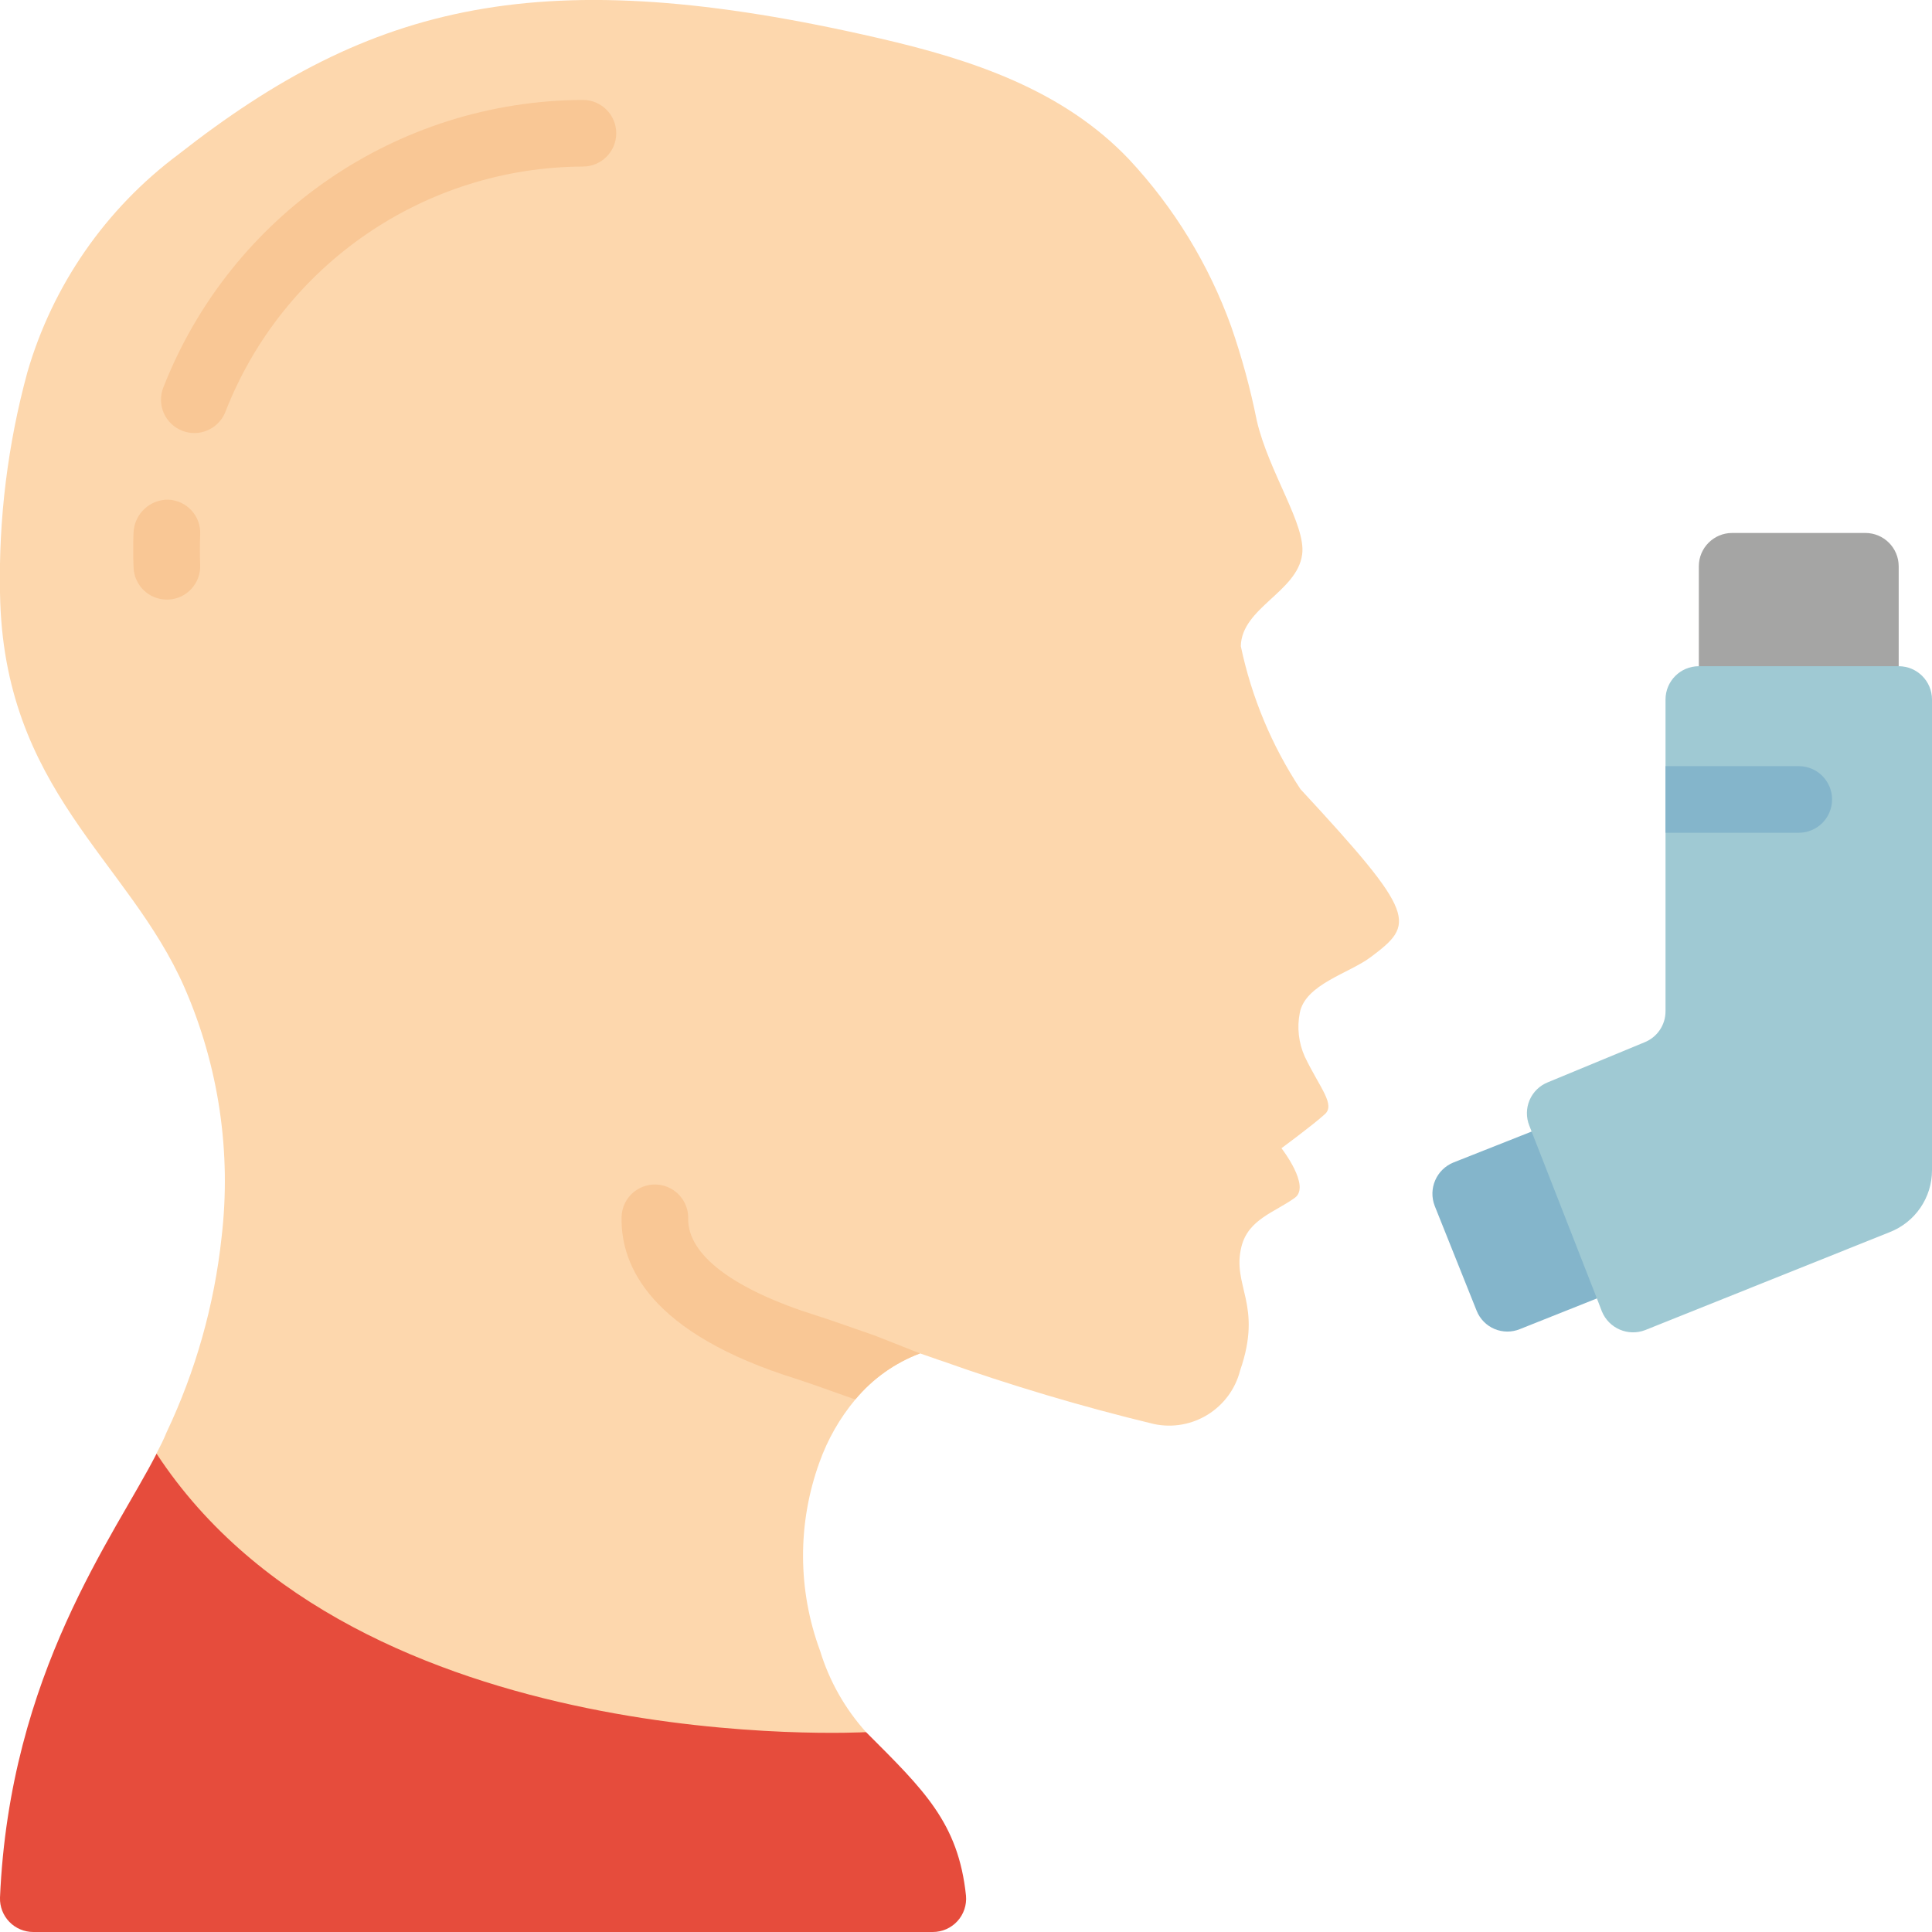 <svg height="512" viewBox="0 0 58 58" width="512" xmlns="http://www.w3.org/2000/svg"><g id="Page-1" fill="none" fill-rule="evenodd"><g id="018---Use-Inhaler" fill-rule="nonzero" transform="translate(-1 -1)"><path id="Shape" d="m27 53c1.74 1.74 2.77 2.72 3 4.91.025.28-.069.559-.259.766-.19.207-.459.325-.741.324h-27c-.27 0-.53-.109-.718-.303-.188-.194-.29-.456-.282-.727.29-6.75 3.44-10.86 4.7-13.33z" fill="#e64c3c"/><path id="Shape" d="m48.94 39.98-2.31.92c-.245.101-.52.099-.765-.004-.244-.103-.437-.3-.535-.546l-1.26-3.15c-.198-.514.051-1.091.56-1.3l2.35-.93 1.945 1.917z" fill="#84b5cb"/><path id="Shape" d="m58 18v4h-6v-4c0-.552.448-1 1-1h4c.552 0 1 .448 1 1z" fill="#a5a5a4"/><path id="Shape" d="m42.14 29.74c-.64.48-1.96.81-2.12 1.67-.087.442-.034.899.15 1.31.45.94.94 1.45.59 1.74-.34.31-1.29 1.01-1.29 1.01s.89 1.14.4 1.49c-.61.44-1.39.64-1.6 1.46-.3 1.19.65 1.73-.04 3.72-.291 1.145-1.434 1.856-2.59 1.61-2.169-.524-4.308-1.161-6.41-1.91-.01-.01-.01 0-.01 0-.21-.08-.41-.14-.6-.21-.755.284-1.424.76-1.94 1.38-.469.561-.834 1.201-1.08 1.89-.663 1.83-.656 3.835.02 5.66.276.905.747 1.737 1.38 2.44 0 0-15.25.86-21.3-8.36v-.01c.12-.23.22-.43.3-.63.873-1.84 1.431-3.815 1.65-5.84.302-2.557-.081-5.149-1.11-7.51-1.68-3.84-5.45-5.92-5.54-11.85-.043-2.234.233-4.464.82-6.62.758-2.615 2.349-4.911 4.53-6.54 5.8-4.55 10.89-5.84 21.05-3.49 2.78.64 5.52 1.55 7.5 3.64 1.348 1.446 2.389 3.15 3.06 5.01.321.925.578 1.87.77 2.83.36 1.55 1.49 3.14 1.36 4.02-.15 1.12-1.82 1.6-1.84 2.75.322 1.53.929 2.985 1.79 4.29 3.52 3.8 3.45 4.04 2.1 5.05z" fill="#fdd7ad"/><path id="Shape" d="m59 22v14.13c.001.823-.504 1.561-1.27 1.86l-7.34 2.94c-.514.198-1.091-.051-1.3-.56l-.15-.39-1.96-5.01-.07-.18c-.098-.247-.095-.522.01-.766.105-.244.303-.436.55-.534l2.9-1.2c.381-.152.63-.52.63-.93v-9.36c0-.552.448-1 1-1h6c.552 0 1 .448 1 1z" fill="#9fc9d3"/><path id="Shape" d="m6.835 14c-.123 0-.245-.022-.36-.067-.248-.095-.448-.285-.556-.527-.108-.243-.115-.518-.019-.766 2.03-5.192 7.025-8.618 12.6-8.64.552 0 1 .448 1 1s-.448 1-1 1c-4.748.02-9.003 2.937-10.732 7.36-.149.386-.52.64-.933.64z" fill="#f9c795"/><path id="Shape" d="m6.01 19c-.537 0-.978-.423-1-.959-.01-.18-.01-.36-.01-.541s0-.361.011-.541c.038-.545.495-.966 1.041-.959.552.023.981.488.958 1.04-.007.153-.01.306-.01.46s.003.307.009.459c.023.552-.405 1.018-.957 1.041z" fill="#f9c795"/><path id="Shape" d="m56 25c0 .552-.448 1-1 1h-4v-2h4c.552 0 1 .448 1 1z" fill="#84b5cb"/><path id="Shape" d="m28.62 41.63c-.755.284-1.424.76-1.94 1.38l-.1-.03c-.78-.28-1.38-.49-1.66-.58-4.4-1.37-5.29-3.4-5.26-4.86.007-.357.204-.684.517-.856.313-.172.694-.165 1 .02.306.185.49.519.483.876-.02 1.09 1.35 2.13 3.87 2.92.3.09.91.31 1.72.59z" fill="#f9c795"/></g></g></svg>